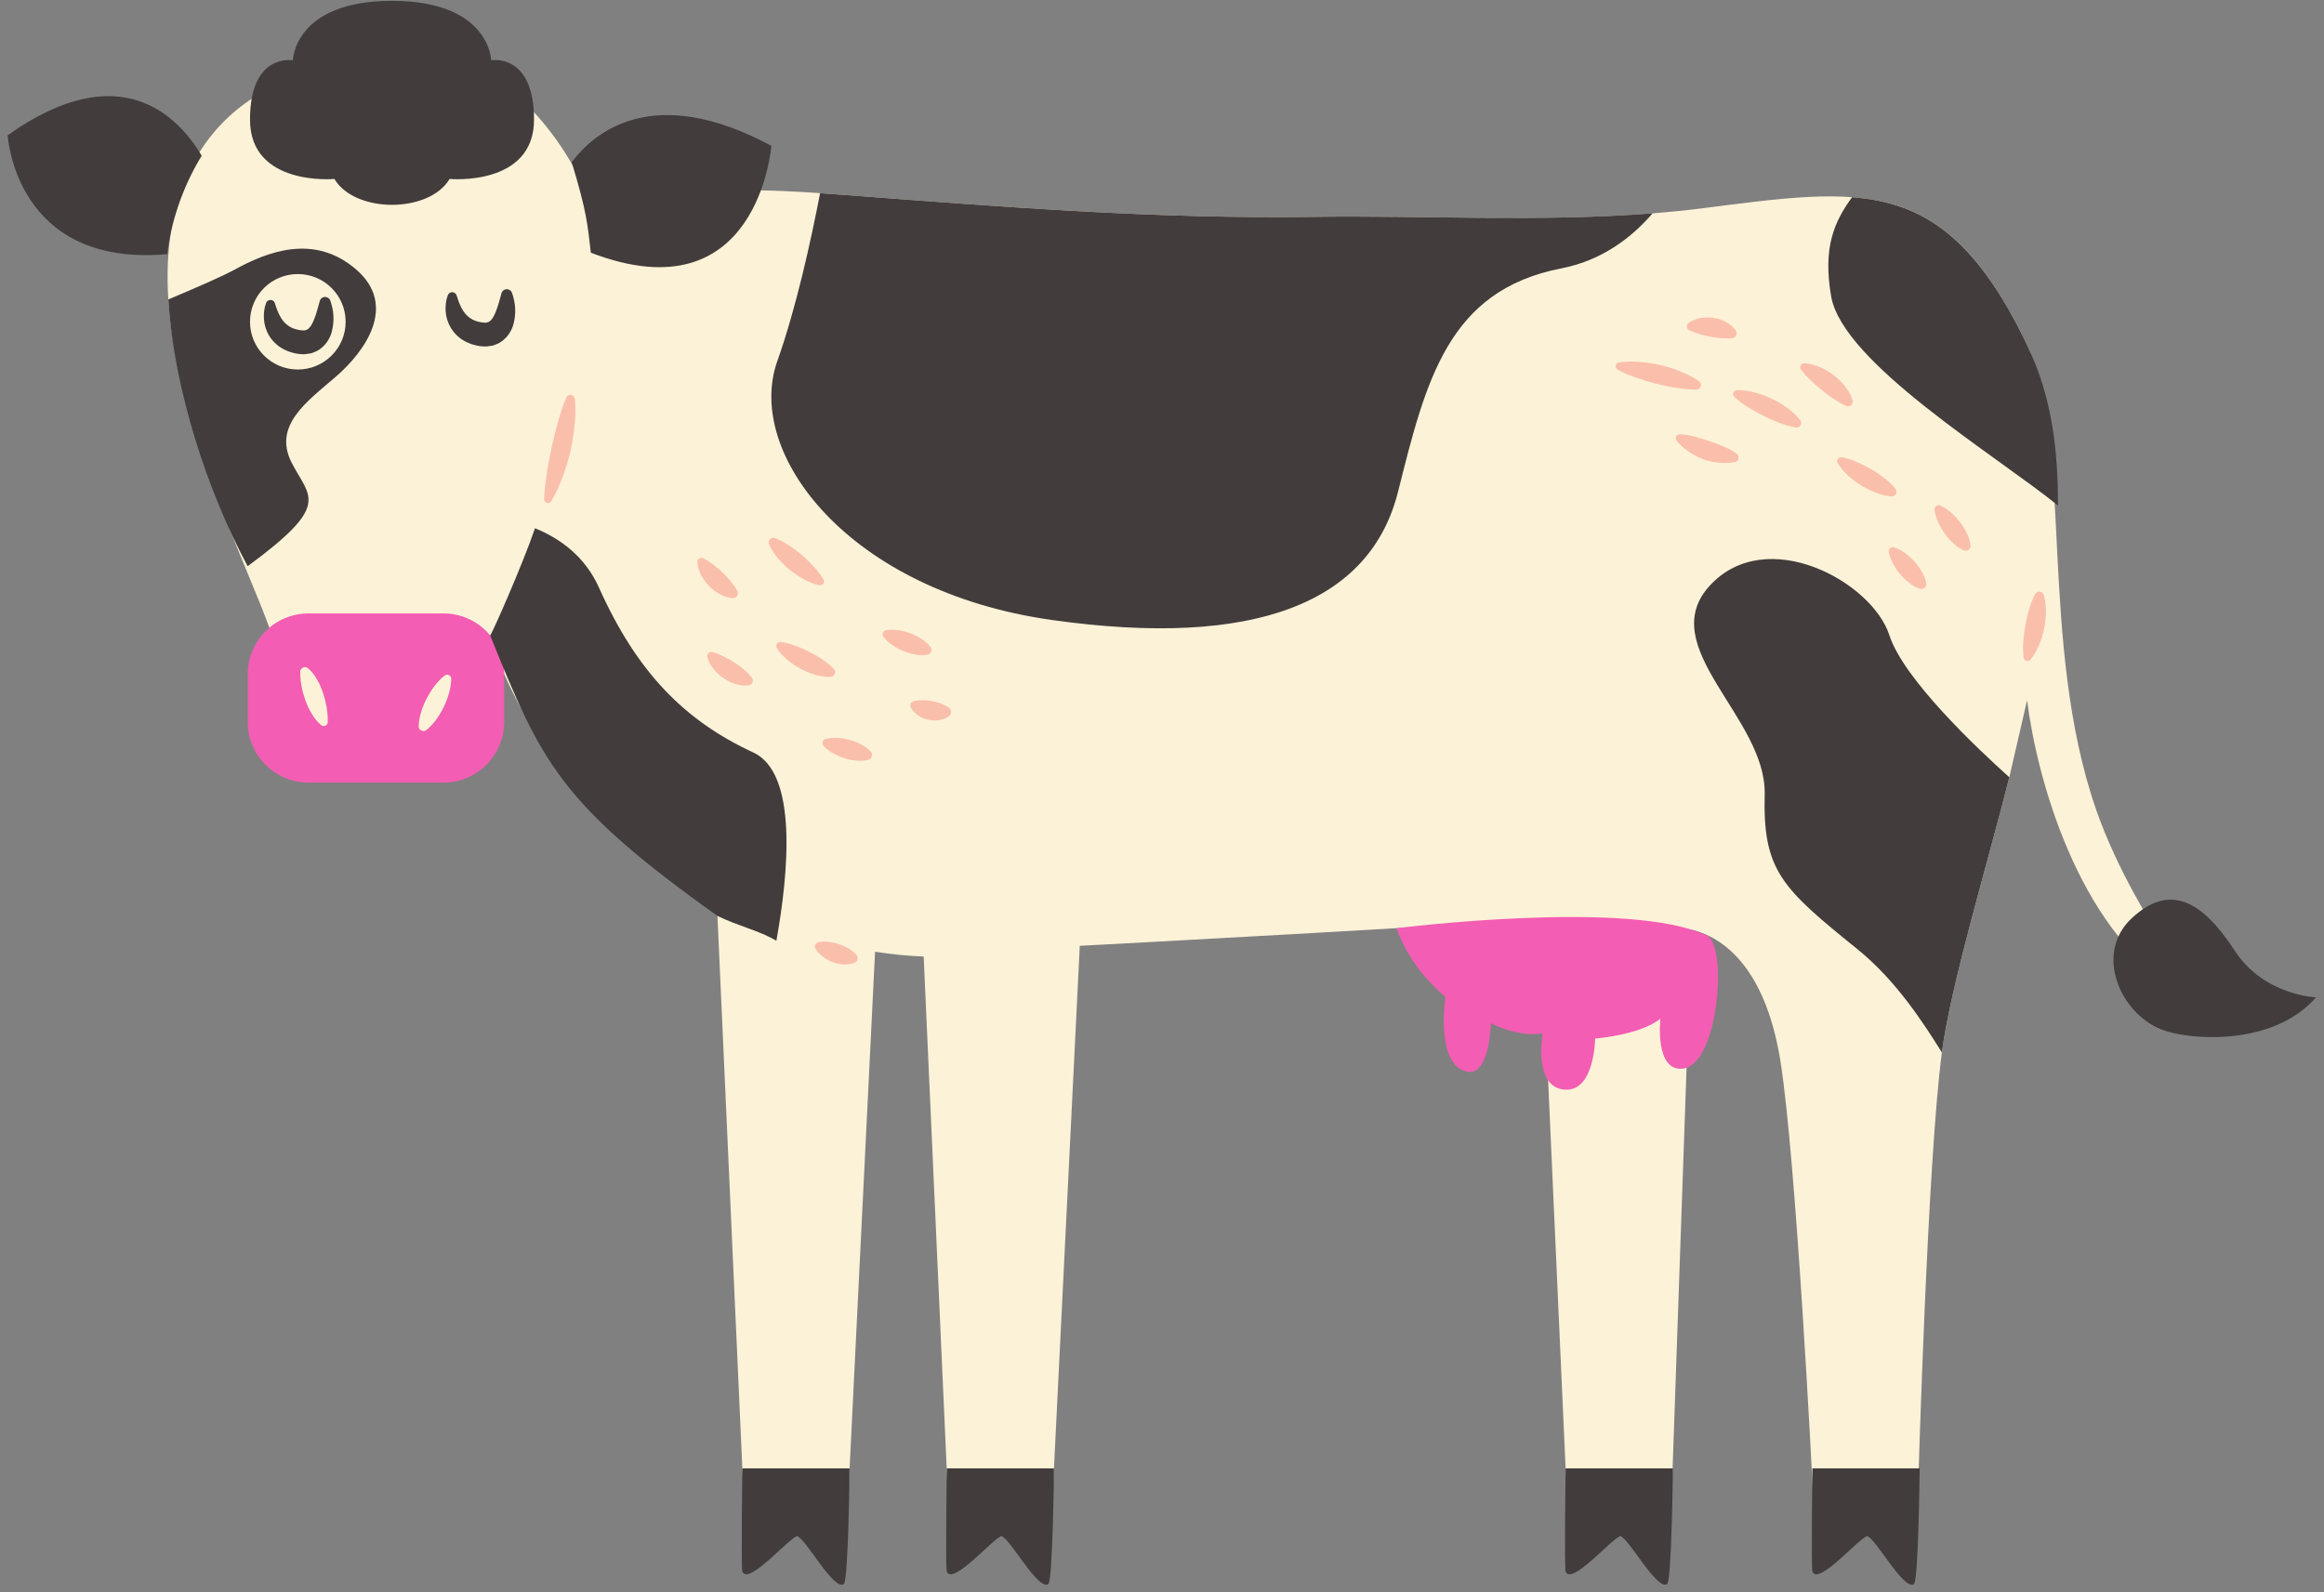 <svg width="178" height="122" viewBox="0 0 178 122" fill="none" xmlns="http://www.w3.org/2000/svg">
<rect x="0" y="0" width="178" height="122" fill="#808080" stroke="none"/>
<path d="M166.449 75.644C159.133 70.883 156.027 59.711 155.258 53.648L153.898 59.547C152.316 65.871 149.445 75.324 148.742 80.559C147.629 88.828 146.918 113.875 146.918 113.875C146.887 114.48 146.723 115.078 146.43 115.609C144.914 118.379 140.941 118.414 139.375 115.672L139.359 115.645C139.043 115.086 138.863 114.465 138.832 113.828C138.832 113.828 137.582 88.84 136.359 81.246C135.324 74.852 132.555 71.949 129.547 71.219L128.059 113.875C128.027 114.48 127.863 115.078 127.57 115.609C126.055 118.379 122.082 118.414 120.516 115.672L120.5 115.645C120.184 115.086 120.004 114.465 119.973 113.828L118.016 70.371C114.594 70.766 82.703 72.461 82.703 72.461L80.656 113.875C80.629 114.48 80.461 115.078 80.168 115.609C78.652 118.379 74.68 118.414 73.113 115.672L73.098 115.645C72.781 115.086 72.598 114.465 72.57 113.828L70.746 73.281C69.496 73.234 68.254 73.109 67.023 72.914L65.004 113.875C64.973 114.48 64.805 115.078 64.512 115.609C62.996 118.379 59.023 118.414 57.461 115.672L57.441 115.645C57.125 115.086 56.945 114.465 56.918 113.828L54.93 69.719C40.57 60.914 37.543 48.676 37.543 48.676C37.09 49.273 35.891 50.172 34.32 50.988C34.609 51.012 34.883 51.152 35.062 51.383C35.195 51.562 35.27 51.781 35.27 52.004C35.266 52.527 35.16 52.984 35.066 53.32C34.953 53.711 34.809 54.09 34.629 54.461C34.453 54.824 34.246 55.18 34.012 55.508C33.801 55.793 33.512 56.16 33.094 56.484C32.906 56.629 32.672 56.711 32.434 56.711C32.098 56.711 31.789 56.562 31.586 56.297C31.438 56.105 31.355 55.867 31.359 55.621C31.367 55.09 31.484 54.641 31.586 54.309C31.711 53.914 31.867 53.535 32.055 53.176C32.242 52.812 32.461 52.469 32.699 52.148C32.852 51.953 33.043 51.723 33.281 51.492C30.883 52.574 27.902 53.344 25.371 52.754C25.391 52.816 25.418 52.871 25.438 52.934C25.559 53.305 25.652 53.691 25.719 54.09C25.789 54.547 25.816 54.938 25.809 55.324C25.793 55.898 25.348 56.328 24.793 56.328H24.77C24.547 56.324 24.332 56.242 24.156 56.105C23.719 55.75 23.434 55.324 23.238 54.996C23.031 54.641 22.859 54.27 22.715 53.859C22.582 53.496 22.477 53.109 22.402 52.707C22.316 52.25 22.281 51.863 22.289 51.477C22.289 51.34 22.32 51.211 22.367 51.09C21.691 50.398 21.129 49.492 20.715 48.32C18.969 43.379 13.516 32.523 12.891 22.941C12.426 15.715 14.832 10.055 20.113 7.055C28.469 2.305 36.73 3.488 41.613 9.41C43.469 11.656 44.895 14.238 45.605 16.789C51.301 13.93 58.68 14.484 64.93 14.953C76.883 15.859 88.555 16.785 100.574 16.613C110.234 16.477 120.668 17.188 130.262 15.973C142.594 14.41 148.941 13.215 155.273 26.461C158.793 33.824 156.094 49.254 160.562 62.07C163.762 71.238 170.922 78.555 166.449 75.644Z" fill="#FCF2D7"/>
<path d="M150.117 39.996C149.922 39.746 149.707 39.508 149.465 39.293C149.219 39.078 148.953 38.879 148.617 38.73C148.566 38.707 148.508 38.699 148.449 38.703C148.273 38.727 148.148 38.887 148.172 39.062C148.215 39.426 148.324 39.734 148.457 40.035C148.594 40.328 148.754 40.605 148.941 40.863C149.125 41.121 149.332 41.363 149.57 41.586C149.809 41.805 150.066 42.008 150.395 42.16C150.457 42.191 150.531 42.203 150.605 42.191C150.812 42.164 150.957 41.973 150.93 41.77C150.879 41.41 150.762 41.102 150.621 40.809C150.48 40.52 150.312 40.246 150.117 39.996ZM156.539 45.586C156.512 45.5 156.453 45.422 156.367 45.375C156.195 45.277 155.977 45.344 155.883 45.516L155.879 45.52C155.664 45.91 155.527 46.301 155.406 46.695C155.293 47.09 155.199 47.484 155.129 47.883C155.055 48.281 155 48.68 154.973 49.094C154.945 49.504 154.93 49.922 154.988 50.367V50.371C155 50.445 155.035 50.516 155.098 50.566C155.227 50.672 155.418 50.652 155.523 50.523C155.816 50.168 156.02 49.785 156.188 49.387C156.352 48.988 156.477 48.578 156.562 48.16C156.648 47.742 156.699 47.316 156.703 46.887C156.703 46.457 156.672 46.023 156.539 45.586ZM147.18 43.766C147.023 43.5 146.84 43.25 146.637 43.023C146.43 42.797 146.203 42.586 145.953 42.398C145.699 42.215 145.426 42.047 145.086 41.934C145.039 41.914 144.98 41.91 144.926 41.918C144.75 41.953 144.633 42.121 144.664 42.297C144.73 42.645 144.859 42.941 145.008 43.219C145.16 43.492 145.336 43.746 145.531 43.98C145.727 44.215 145.949 44.43 146.195 44.625C146.441 44.816 146.707 44.988 147.039 45.105C147.102 45.129 147.172 45.133 147.242 45.121C147.449 45.078 147.582 44.879 147.539 44.672C147.473 44.328 147.336 44.039 147.18 43.766ZM130.207 29.699C130.32 29.543 130.285 29.324 130.133 29.211C129.684 28.887 129.199 28.652 128.703 28.453C128.211 28.25 127.703 28.094 127.188 27.973C126.668 27.855 126.145 27.766 125.613 27.73C125.078 27.688 124.543 27.684 123.992 27.773C123.906 27.789 123.824 27.84 123.781 27.922C123.703 28.066 123.754 28.242 123.898 28.32C124.379 28.586 124.867 28.777 125.359 28.949C125.848 29.121 126.344 29.266 126.84 29.391C127.34 29.52 127.84 29.629 128.352 29.707C128.863 29.789 129.383 29.852 129.93 29.844C130.035 29.84 130.141 29.789 130.207 29.699ZM145.117 37.949C145.273 37.82 145.297 37.598 145.172 37.441V37.438C144.902 37.102 144.598 36.84 144.281 36.594C143.969 36.352 143.645 36.133 143.305 35.938C142.969 35.738 142.617 35.562 142.25 35.406C141.883 35.25 141.504 35.109 141.074 35.031C141.004 35.02 140.926 35.031 140.859 35.07C140.715 35.156 140.668 35.344 140.758 35.488C140.984 35.867 141.27 36.172 141.57 36.453C141.875 36.727 142.203 36.973 142.551 37.188C142.895 37.402 143.262 37.586 143.645 37.734C144.027 37.879 144.43 37.996 144.867 38.027C144.953 38.031 145.047 38.008 145.117 37.949ZM131.961 34.18C131.605 34.031 131.262 33.91 130.926 33.801C130.59 33.684 130.242 33.566 129.867 33.465C129.492 33.367 129.102 33.281 128.672 33.27C128.602 33.27 128.527 33.293 128.469 33.34C128.336 33.449 128.316 33.641 128.426 33.773C128.695 34.105 129.004 34.363 129.336 34.598C129.668 34.824 130.035 35.023 130.434 35.176C130.836 35.32 131.246 35.406 131.645 35.445C132.047 35.484 132.449 35.484 132.867 35.406C132.953 35.391 133.031 35.344 133.09 35.27C133.207 35.109 133.176 34.883 133.02 34.762C132.676 34.504 132.316 34.332 131.961 34.18ZM136.871 31.234C136.5 30.965 136.109 30.734 135.699 30.543C135.289 30.352 134.863 30.191 134.418 30.074C133.977 29.961 133.523 29.883 133.043 29.891C132.961 29.895 132.887 29.926 132.828 29.988C132.715 30.109 132.723 30.301 132.844 30.414C133.191 30.734 133.555 30.988 133.926 31.223C134.297 31.453 134.676 31.664 135.059 31.855C135.445 32.051 135.84 32.223 136.246 32.379C136.656 32.531 137.074 32.672 137.539 32.75H137.543C137.633 32.766 137.734 32.742 137.816 32.684C137.973 32.562 138 32.34 137.879 32.184C137.586 31.805 137.238 31.504 136.871 31.234ZM141.406 31.098C141.484 31.129 141.57 31.137 141.66 31.109C141.848 31.051 141.957 30.848 141.895 30.656C141.766 30.25 141.551 29.898 141.301 29.582C141.051 29.266 140.762 28.984 140.441 28.742C140.121 28.496 139.773 28.289 139.402 28.129C139.027 27.973 138.633 27.855 138.207 27.832C138.137 27.828 138.066 27.848 138.008 27.891C137.871 27.992 137.844 28.184 137.941 28.32L137.945 28.324C138.191 28.656 138.457 28.922 138.723 29.176C138.988 29.43 139.258 29.664 139.539 29.891C139.816 30.117 140.105 30.328 140.406 30.535C140.711 30.734 141.023 30.934 141.398 31.094L141.406 31.098ZM129.383 25.301L129.395 25.305C129.695 25.449 129.965 25.535 130.227 25.613C130.488 25.688 130.746 25.746 131 25.793C131.258 25.844 131.512 25.879 131.781 25.906C132.051 25.926 132.328 25.945 132.656 25.91L132.676 25.906C132.734 25.902 132.797 25.879 132.852 25.84C133.023 25.723 133.066 25.488 132.945 25.316C132.742 25.023 132.473 24.816 132.18 24.66C131.891 24.508 131.57 24.402 131.246 24.355C130.922 24.305 130.586 24.305 130.262 24.363C129.937 24.426 129.613 24.535 129.328 24.75C129.289 24.781 129.258 24.82 129.234 24.867C129.156 25.027 129.223 25.223 129.383 25.301ZM72.652 54.199C72.418 54.039 72.207 53.949 72 53.871C71.793 53.797 71.594 53.746 71.387 53.711C71.184 53.672 70.977 53.648 70.75 53.645C70.527 53.641 70.293 53.648 70.012 53.711L69.992 53.715C69.961 53.719 69.934 53.73 69.902 53.746C69.734 53.836 69.672 54.043 69.762 54.207C69.906 54.48 70.117 54.672 70.344 54.824C70.574 54.977 70.828 55.078 71.094 55.137C71.359 55.199 71.633 55.215 71.902 55.176C72.176 55.133 72.445 55.047 72.688 54.859C72.719 54.836 72.75 54.805 72.773 54.77C72.898 54.59 72.856 54.34 72.672 54.215L72.652 54.199ZM65.926 57.016C65.656 56.875 65.375 56.766 65.086 56.688C64.801 56.609 64.504 56.555 64.199 56.535C63.891 56.516 63.578 56.523 63.238 56.609C63.188 56.621 63.141 56.648 63.102 56.684C62.969 56.805 62.957 57.012 63.078 57.145C63.316 57.402 63.574 57.578 63.84 57.73C64.109 57.879 64.387 57.996 64.668 58.086C64.953 58.18 65.25 58.238 65.551 58.27C65.856 58.297 66.168 58.297 66.504 58.215C66.566 58.199 66.625 58.168 66.676 58.121C66.828 57.977 66.836 57.734 66.691 57.582C66.457 57.328 66.191 57.16 65.926 57.016ZM65.578 73.133C65.371 72.906 65.156 72.758 64.934 72.629C64.715 72.504 64.488 72.402 64.254 72.328C64.019 72.254 63.777 72.195 63.523 72.164C63.266 72.137 63 72.125 62.695 72.18H62.688C62.648 72.188 62.609 72.199 62.574 72.223C62.414 72.316 62.363 72.523 62.457 72.684C62.617 72.957 62.824 73.152 63.051 73.32C63.273 73.484 63.516 73.613 63.77 73.707C64.023 73.801 64.293 73.863 64.566 73.883C64.844 73.898 65.125 73.883 65.426 73.773C65.473 73.758 65.516 73.731 65.555 73.699C65.719 73.551 65.731 73.301 65.586 73.137L65.578 73.133ZM71.016 50.164C71.078 50.152 71.141 50.125 71.199 50.082C71.363 49.953 71.391 49.711 71.258 49.547C71.039 49.277 70.793 49.086 70.535 48.918C70.273 48.754 70.004 48.621 69.723 48.516C69.438 48.414 69.144 48.332 68.84 48.285C68.535 48.242 68.223 48.219 67.875 48.277C67.824 48.285 67.773 48.309 67.731 48.344C67.586 48.449 67.562 48.656 67.672 48.797C67.887 49.074 68.133 49.273 68.387 49.449C68.641 49.621 68.91 49.762 69.188 49.875C69.465 49.992 69.754 50.078 70.055 50.133C70.359 50.188 70.672 50.215 71.016 50.164ZM57.574 51.891C57.363 51.621 57.137 51.422 56.91 51.234C56.684 51.051 56.453 50.887 56.215 50.734C55.977 50.582 55.727 50.441 55.465 50.309C55.195 50.176 54.922 50.051 54.582 49.961L54.574 49.957C54.52 49.941 54.465 49.941 54.41 49.957C54.238 50 54.137 50.176 54.18 50.348C54.273 50.703 54.453 51 54.664 51.266C54.875 51.527 55.125 51.758 55.402 51.949C55.68 52.141 55.984 52.293 56.305 52.395C56.629 52.492 56.969 52.551 57.332 52.508C57.398 52.5 57.465 52.473 57.523 52.43C57.684 52.301 57.711 52.062 57.582 51.902L57.574 51.891ZM63.852 51.758C64 51.621 64.008 51.395 63.871 51.246L63.867 51.242C63.582 50.941 63.273 50.711 62.957 50.496C62.641 50.289 62.32 50.102 61.984 49.934C61.648 49.766 61.309 49.617 60.949 49.484C60.59 49.355 60.223 49.242 59.805 49.188L59.801 49.184C59.73 49.176 59.66 49.188 59.594 49.23C59.453 49.32 59.41 49.512 59.5 49.652C59.73 50.016 60.016 50.305 60.32 50.562C60.625 50.82 60.961 51.043 61.309 51.23C61.656 51.418 62.023 51.57 62.406 51.684C62.793 51.793 63.191 51.871 63.617 51.855C63.703 51.852 63.789 51.82 63.852 51.758ZM55.117 45.512C55.418 45.672 55.746 45.797 56.113 45.824C56.18 45.828 56.25 45.812 56.316 45.781C56.5 45.684 56.57 45.457 56.473 45.273L56.465 45.262C56.305 44.957 56.121 44.719 55.934 44.488C55.742 44.266 55.547 44.059 55.34 43.859C55.133 43.664 54.914 43.477 54.68 43.293C54.441 43.109 54.195 42.934 53.879 42.777L53.871 42.77C53.824 42.746 53.77 42.734 53.711 42.738C53.531 42.75 53.398 42.902 53.41 43.078C53.434 43.445 53.551 43.773 53.711 44.078C53.867 44.379 54.074 44.656 54.309 44.898C54.547 45.141 54.82 45.348 55.117 45.512ZM43.824 30.277C43.648 30.203 43.449 30.285 43.375 30.457C43.102 31.086 42.906 31.723 42.727 32.363C42.543 33 42.391 33.641 42.25 34.285C42.113 34.93 41.984 35.578 41.887 36.234C41.785 36.891 41.695 37.555 41.676 38.242C41.676 38.34 41.723 38.441 41.816 38.496C41.949 38.578 42.129 38.535 42.215 38.402C42.578 37.809 42.855 37.188 43.09 36.551C43.332 35.914 43.523 35.266 43.676 34.605C43.828 33.945 43.945 33.277 44.008 32.602C44.078 31.926 44.102 31.246 44.031 30.555C44.016 30.438 43.941 30.328 43.824 30.277ZM59.598 42.789C59.328 42.465 59.074 42.117 58.898 41.691C58.824 41.512 58.91 41.305 59.094 41.227C59.184 41.191 59.277 41.191 59.359 41.227L59.375 41.23C59.773 41.387 60.125 41.59 60.469 41.809C60.805 42.035 61.129 42.273 61.434 42.539C61.738 42.801 62.031 43.078 62.305 43.379C62.578 43.68 62.84 43.996 63.062 44.367L63.07 44.379C63.156 44.52 63.109 44.707 62.969 44.793C62.898 44.832 62.824 44.844 62.75 44.832C62.301 44.742 61.906 44.562 61.535 44.363C61.164 44.156 60.82 43.922 60.496 43.66C60.172 43.398 59.875 43.109 59.598 42.789Z" fill="#FABFAB"/>
<path d="M128.938 81.863C126.711 82.164 127.172 78.047 127.172 78.047C125.555 79.32 122.176 79.562 122.176 79.562C122.176 79.562 122.141 83.672 119.824 83.477C117.406 83.277 118.152 79.176 118.152 79.176C116.141 79.469 114.188 78.391 114.188 78.391C114.188 78.391 114.121 82.734 112.18 82.059C109.934 81.277 110.711 76.383 110.711 76.383C108.539 74.496 107.582 72.777 106.953 71.113C106.953 71.113 124.969 68.84 130.746 71.688C132.332 72.473 131.641 81.496 128.938 81.863ZM34.383 53.129C34.281 53.484 34.148 53.828 33.992 54.152C33.836 54.48 33.648 54.797 33.434 55.094C33.219 55.395 32.977 55.68 32.656 55.93C32.496 56.055 32.266 56.023 32.145 55.863C32.09 55.797 32.062 55.715 32.066 55.633C32.074 55.23 32.156 54.867 32.266 54.512C32.375 54.16 32.516 53.824 32.684 53.504C32.852 53.18 33.043 52.871 33.266 52.574C33.492 52.281 33.738 51.996 34.062 51.75C34.199 51.648 34.395 51.676 34.5 51.812C34.543 51.867 34.562 51.934 34.562 52C34.562 52.406 34.484 52.773 34.383 53.129ZM25.102 55.324C25.098 55.496 24.957 55.629 24.785 55.625C24.715 55.621 24.652 55.598 24.602 55.555C24.27 55.289 24.039 54.961 23.848 54.633C23.652 54.305 23.5 53.965 23.379 53.621C23.258 53.277 23.164 52.93 23.098 52.574C23.031 52.223 22.988 51.871 22.996 51.488V51.465C23 51.266 23.164 51.105 23.363 51.109C23.449 51.109 23.527 51.141 23.586 51.191C23.918 51.469 24.137 51.797 24.324 52.129C24.508 52.461 24.652 52.805 24.762 53.148C24.875 53.496 24.961 53.848 25.02 54.203C25.078 54.562 25.109 54.918 25.102 55.309V55.324ZM33.961 46.996H23.633C21.059 46.996 18.973 49.078 18.973 51.648V55.305C18.973 57.875 21.059 59.957 23.633 59.957H33.961C36.531 59.957 38.617 57.875 38.617 55.305V51.648C38.617 49.078 36.531 46.996 33.961 46.996Z" fill="#F35DB3"/>
<path d="M138.816 120.387C139.242 121.555 142.492 117.707 143.004 117.707C143.586 117.711 145.785 121.867 146.586 121.367C146.945 121.145 147.031 112.496 147.031 112.496H138.816C138.816 112.496 138.715 120.102 138.816 120.387ZM119.914 120.387C120.34 121.555 123.586 117.707 124.098 117.707C124.684 117.711 126.883 121.867 127.684 121.367C128.043 121.145 128.129 112.496 128.129 112.496H119.914C119.914 112.496 119.809 120.102 119.914 120.387ZM72.516 120.387C72.938 121.555 76.188 117.707 76.699 117.707C77.281 117.711 79.481 121.867 80.285 121.367C80.641 121.145 80.727 112.496 80.727 112.496H72.516C72.516 112.496 72.41 120.102 72.516 120.387ZM25.012 22.766C24.785 22.703 24.551 22.836 24.488 23.062L24.477 23.113C24.305 23.75 24.129 24.41 23.879 24.852C23.758 25.078 23.617 25.203 23.52 25.25C23.418 25.293 23.332 25.336 23.113 25.305C23.02 25.312 22.895 25.273 22.77 25.25C22.645 25.23 22.547 25.18 22.434 25.148C22.227 25.062 22.047 24.949 21.875 24.789C21.523 24.477 21.258 23.895 21.07 23.289L21.055 23.23C21.023 23.129 20.945 23.039 20.836 23C20.648 22.934 20.445 23.031 20.379 23.215C20.227 23.621 20.191 24.012 20.215 24.438C20.242 24.855 20.363 25.297 20.605 25.703C20.848 26.105 21.207 26.465 21.625 26.699C21.727 26.766 21.836 26.809 21.941 26.855C22.047 26.902 22.156 26.953 22.266 26.98C22.484 27.043 22.695 27.105 22.957 27.121C23.082 27.129 23.199 27.148 23.336 27.137C23.477 27.121 23.613 27.102 23.75 27.082C23.887 27.062 24.031 26.988 24.168 26.938C24.305 26.883 24.43 26.805 24.547 26.715C25.02 26.359 25.289 25.867 25.406 25.441C25.637 24.562 25.562 23.793 25.301 23.035C25.258 22.91 25.148 22.805 25.012 22.766ZM38.086 26.344C38.223 26.293 38.348 26.211 38.465 26.121C38.941 25.766 39.207 25.273 39.324 24.848C39.555 23.969 39.48 23.199 39.219 22.445C39.176 22.316 39.07 22.211 38.93 22.172C38.703 22.109 38.469 22.246 38.406 22.473L38.395 22.52C38.223 23.156 38.047 23.816 37.797 24.258C37.676 24.484 37.535 24.609 37.438 24.656C37.336 24.699 37.25 24.742 37.031 24.711C36.941 24.719 36.812 24.68 36.691 24.66C36.562 24.641 36.465 24.59 36.352 24.555C36.145 24.469 35.965 24.355 35.793 24.195C35.441 23.883 35.176 23.301 34.992 22.695L34.973 22.637C34.941 22.535 34.863 22.449 34.754 22.406C34.566 22.34 34.363 22.438 34.297 22.621C34.148 23.031 34.109 23.418 34.133 23.844C34.16 24.266 34.285 24.707 34.527 25.109C34.766 25.512 35.125 25.871 35.543 26.109C35.645 26.172 35.754 26.211 35.859 26.262C35.969 26.309 36.078 26.359 36.184 26.387C36.402 26.449 36.613 26.512 36.875 26.527C37.004 26.535 37.121 26.555 37.258 26.543C37.395 26.531 37.535 26.512 37.672 26.488C37.809 26.469 37.949 26.395 38.086 26.344ZM56.859 120.387C57.281 121.555 60.531 117.707 61.043 117.707C61.625 117.711 63.824 121.867 64.625 121.367C64.984 121.145 65.07 112.496 65.07 112.496H56.859C56.859 112.496 56.754 120.102 56.859 120.387ZM26.473 24.652C26.473 22.633 24.832 20.996 22.809 20.996C20.785 20.996 19.148 22.633 19.148 24.652C19.148 26.672 20.785 28.309 22.809 28.309C24.832 28.309 26.473 26.672 26.473 24.652ZM25.727 28.855C23.52 30.762 20.875 32.598 22.344 35.461C23.727 38.148 25.418 38.637 18.969 43.379C15.914 37.699 13.316 29.848 12.891 22.941C14.992 22.059 17.039 21.168 18.008 20.637C20.434 19.316 24.035 17.848 27.27 20.637C30.5 23.426 27.93 26.949 25.727 28.855ZM59.078 11.172C49.973 6.27 45.465 10.191 43.789 12.426C44.969 16.332 44.992 17.164 45.254 19.359C58.098 24.297 59.078 11.172 59.078 11.172ZM40.902 9.164C40.902 4.027 37.621 4.617 37.621 4.617C37.621 4.617 37.52 0.066 30.023 0.066C22.531 0.066 22.43 4.617 22.43 4.617C22.43 4.617 19.148 4.027 19.148 9.164C19.148 14.301 25.613 13.711 25.613 13.711C27.184 16.352 32.867 16.352 34.434 13.711C34.434 13.711 40.902 14.301 40.902 9.164ZM57.695 57.648C52.402 55.199 48.777 51.48 45.879 45.023C44.812 42.645 42.93 41.266 40.977 40.469C40.027 43.266 37.609 48.727 37.543 48.676C41.461 58.41 42.91 61.586 54.949 70.168C56.602 70.973 58.156 71.289 59.465 72.074C60.398 66.875 61.121 59.23 57.695 57.648ZM126.578 16.344C118.039 17.02 109.012 16.492 100.574 16.613C88.555 16.785 76.883 15.859 64.93 14.953C64.234 14.902 63.527 14.852 62.812 14.801C62.117 18.406 60.988 23.578 59.531 27.68C57.035 34.727 64.973 45.293 80.551 47.496C96.133 49.695 104.953 46.176 107.082 37.66C109.215 29.148 110.906 22.25 119.578 20.562C122.621 19.973 124.898 18.285 126.578 16.344ZM144.711 48.668C143.391 44.559 135.305 40.156 130.969 44.852C126.633 49.551 135.305 54.98 135.16 60.852C135.012 66.723 136.48 68.043 142.289 72.738C145.277 75.156 147.387 78.481 148.73 80.625C148.734 80.602 148.738 80.582 148.742 80.559C149.445 75.324 152.316 65.871 153.898 59.547C151.504 57.402 145.793 52.027 144.711 48.668ZM141.855 15.109C140.512 16.953 139.594 18.922 140.254 22.715C141.141 27.809 152.902 34.895 157.633 38.734C157.605 34.609 157.242 30.578 155.273 26.461C151.297 18.148 147.316 15.523 141.855 15.109ZM171.168 72.84C168.645 68.965 166.168 67.652 163.277 70.344C160.387 73.035 162.367 77.578 165.508 78.856C167.555 79.688 174.059 80.227 177.391 76.41C177.391 76.41 173.398 76.266 171.168 72.84ZM15.449 11.93C13.949 14.371 13.082 17.102 12.809 19.473C1.137 20.5 0.59 10.363 0.59 10.363C9.219 4.219 13.676 8.945 15.449 11.93Z" fill="#423C3C"/>
</svg>
